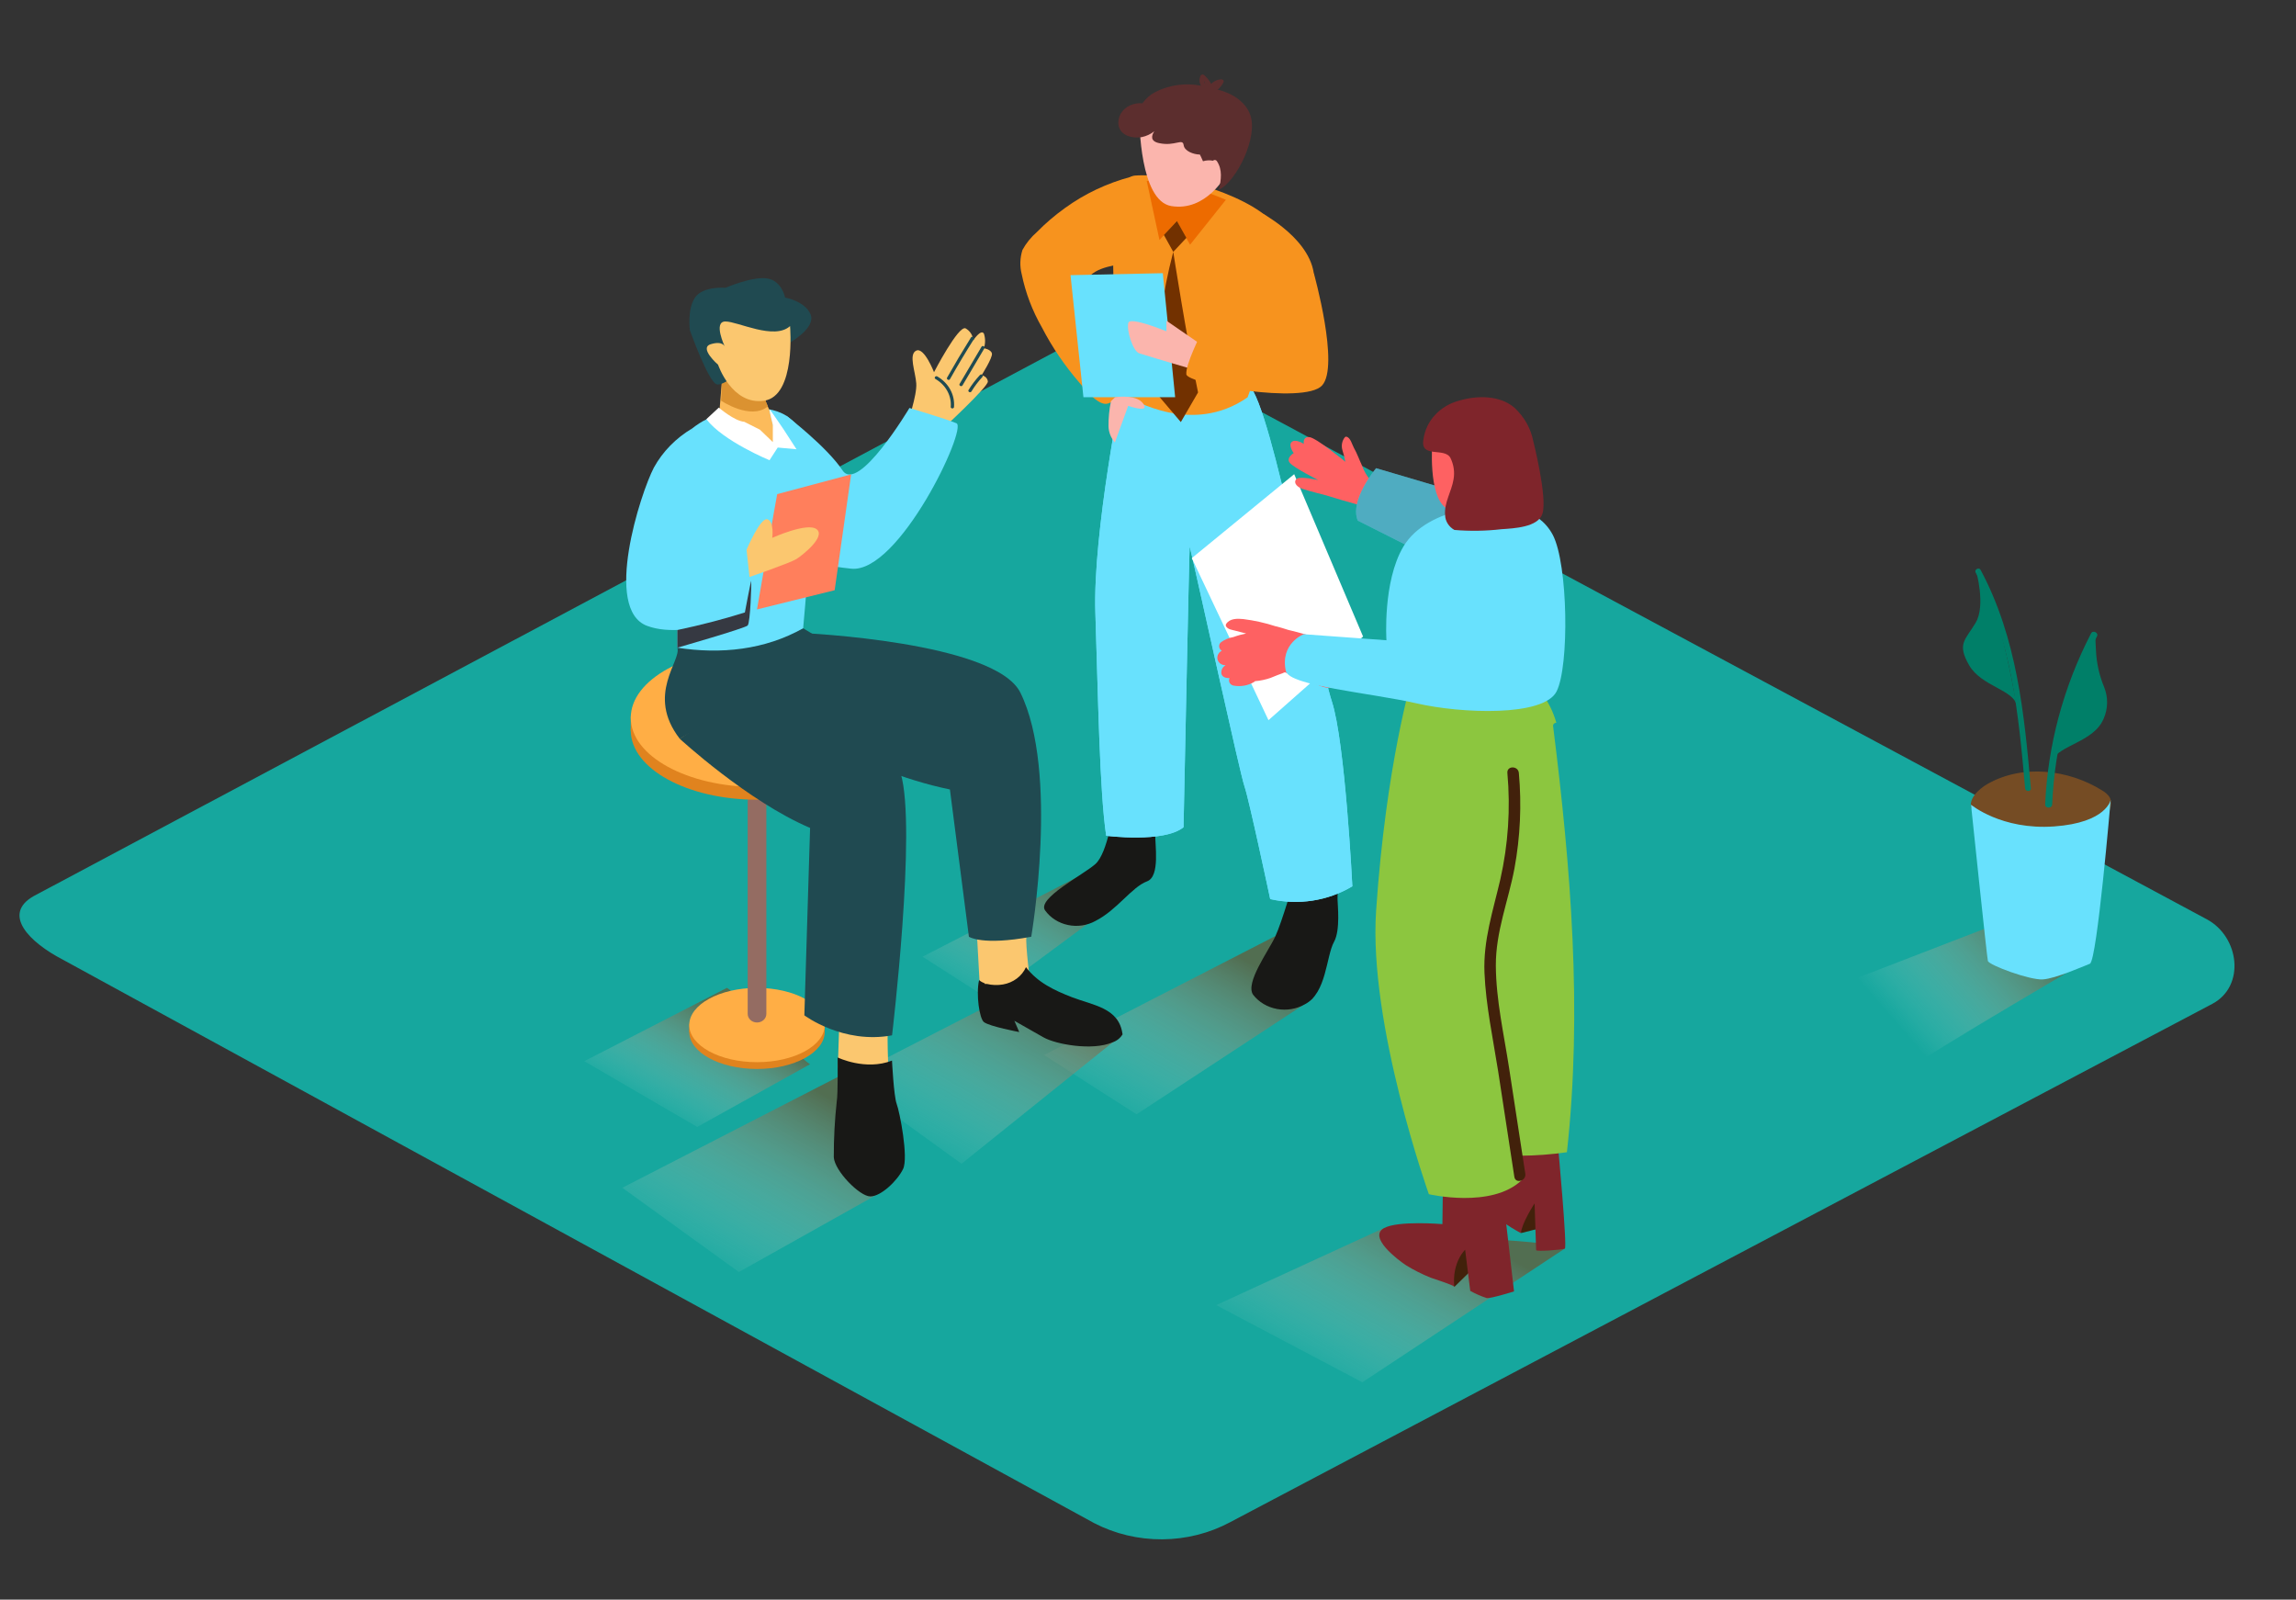 <svg width="534" height="372" viewBox="0 0 534 372" fill="none" xmlns="http://www.w3.org/2000/svg">
<rect x="0" y="0" width="534" height="372" fill="#333333" stroke="none"/>
<path d="M254.478 354.208L14.552 223.141C6.915 219.18 0.36 212.665 7.81 208.408L248.604 80.08C252.222 78.007 257.708 76.65 261.38 78.624L513.241 213.776C520.877 217.872 522.252 229.323 514.576 233.432L286.104 353.998C281.307 356.571 275.867 357.943 270.321 357.98C264.775 358.017 259.314 356.717 254.478 354.208V354.208Z" fill="#16A79E"/>
<path style="mix-blend-mode:multiply" opacity="0.63" d="M169.078 229.73L135.903 246.783L162.149 262.084L188.395 247.499C185.792 245.944 171.708 231.26 169.078 229.73Z" fill="url(#paint0_linear_12_86)"/>
<path style="mix-blend-mode:multiply" opacity="0.63" d="M321.895 285.577L282.846 303.519L316.849 321.46L363.948 290.353C359.729 287.848 326.154 288.045 321.895 285.577Z" fill="url(#paint1_linear_12_86)"/>
<path style="mix-blend-mode:multiply" opacity="0.63" d="M296.544 217.724L242.81 245.352L264.33 259.147L305.395 232.223C301.216 229.705 300.802 220.192 296.544 217.724Z" fill="url(#paint2_linear_12_86)"/>
<path style="mix-blend-mode:multiply" opacity="0.63" d="M251.941 203.275L214.561 222.487L229.62 232.124L263.956 206.718C260.966 204.978 254.905 205.039 251.941 203.275Z" fill="url(#paint3_linear_12_86)"/>
<path style="mix-blend-mode:multiply" opacity="0.63" d="M198.474 248.597L144.741 276.224L171.841 295.819L205.416 277.002C201.198 274.534 202.746 251.065 198.474 248.597Z" fill="url(#paint4_linear_12_86)"/>
<path style="mix-blend-mode:multiply" opacity="0.63" d="M259.564 239.059C255.994 238.451 252.481 237.584 249.058 236.467C244.932 235.085 240.474 233.099 237.977 229.693L196.525 251.003L223.626 270.647L261.153 240.502C260.536 240.11 259.998 239.622 259.564 239.059V239.059Z" fill="url(#paint5_linear_12_86)"/>
<path d="M310.187 201.017C308.572 201.017 306.316 202.596 304.847 203.263L300.842 205.101C300.842 205.101 298.172 214.38 296.61 217.773C295.048 221.167 289.521 228.595 291.457 231.347C292.784 233.054 294.763 234.231 296.993 234.642C299.224 235.052 301.54 234.663 303.472 233.555C308.559 230.976 308.412 222.376 310.267 219.032C311.789 216.268 311.082 210.395 311.082 209.161C311.156 206.422 310.855 203.686 310.187 201.017V201.017Z" fill="#181816"/>
<path d="M268.335 184.186C266.72 184.186 264.464 185.766 262.995 186.432L258.99 188.27C258.99 188.27 257.655 198.376 254.758 200.943C251.861 203.509 241.128 208.951 243.063 211.715C244.296 213.436 246.199 214.653 248.376 215.113C250.554 215.572 252.839 215.239 254.758 214.183C259.844 211.604 263.182 206.31 266.773 204.965C269.897 203.818 268.575 196.328 268.695 193.86C269.054 190.635 268.933 187.38 268.335 184.186Z" fill="#181816"/>
<path d="M261.073 89.655C261.073 89.655 254.131 123.81 254.758 142.541C255.386 161.272 255.733 184.211 257.281 194.366C257.281 194.366 270.711 196.093 275.264 192.379C275.264 192.379 276.599 126.735 276.705 127.105C278.761 135.742 288.413 179.991 289.441 182.878C290.469 185.765 295.422 209.087 295.422 209.087C298.657 209.827 302.022 209.945 305.308 209.433C308.594 208.922 311.732 207.792 314.526 206.113C314.526 206.113 312.857 172.513 309.747 163.086C306.636 153.659 295.783 94.295 290.509 89.655" fill="#68E1FD"/>
<path d="M261.073 89.655C261.073 89.655 254.131 123.81 254.758 142.541C255.386 161.272 255.733 184.211 257.281 194.366C257.281 194.366 270.711 196.093 275.264 192.379C275.264 192.379 276.599 126.735 276.705 127.105C278.761 135.742 288.413 179.991 289.441 182.878C290.469 185.765 295.422 209.087 295.422 209.087C298.657 209.827 302.022 209.945 305.308 209.433C308.594 208.922 311.732 207.792 314.526 206.113C314.526 206.113 312.857 172.513 309.747 163.086C306.636 153.659 295.783 94.295 290.509 89.655" fill="#68E1FD"/>
<path d="M290.162 92.407C290.162 92.407 302.044 60.473 297.238 53.168C292.432 45.864 273.208 40.114 263.97 40.829C254.731 41.545 260.659 92.012 262.114 92.382C263.569 92.752 277.199 101.415 290.162 92.407Z" fill="#F7931E"/>
<path d="M294.087 49.886L279.669 44.358C277.053 56.072 274.338 67.761 271.526 79.426L291.657 82.696C291.657 82.696 303.672 76.6 305.488 66.927C307.304 57.253 294.635 50.33 294.087 49.886Z" fill="#F7931E"/>
<path d="M265.024 60.078C265.024 60.078 263.102 42.631 263.102 41.101C257.495 42.584 252.254 45.061 247.669 48.393C245.326 50.073 243.146 51.939 241.154 53.97C239.786 55.162 238.652 56.565 237.804 58.116C237.211 59.958 237.151 61.911 237.63 63.78C238.519 68.109 240.107 72.289 242.343 76.181C244.689 80.715 247.587 84.988 250.98 88.915C252.035 90.149 255.439 94.554 257.655 93.851C262.101 92.419 263.956 87.681 263.956 87.681C263.956 87.681 261.9 83.979 259.684 79.328C258.349 76.588 252.462 70.382 251.674 66.137C252.258 65.409 252.891 64.717 253.57 64.064C256.494 61.374 261.38 61.831 265.024 60.078Z" fill="#F7931E"/>
<path d="M266.706 42.088L269.67 55.821L273.675 51.404L276.786 56.907L285.116 46.456C285.116 46.456 272.34 40.953 266.706 42.088Z" fill="#ED6B00"/>
<path d="M282.74 35.955C280.577 38.176 276.412 37.189 273.675 36.597C270.351 35.906 266.533 34.042 266.826 30.427C266.826 29.872 265.945 29.884 265.892 30.427C265.585 34.24 269.336 36.597 272.901 37.362C276.065 38.09 280.911 39.2 283.38 36.609C283.794 36.153 283.14 35.536 282.74 35.955Z" fill="#009245"/>
<path d="M265.024 28.058C265.024 28.058 265.024 46.703 272.42 47.924C280.55 49.257 285.129 40.718 285.129 40.718C285.129 40.718 286.171 24.245 278.094 22.789C270.017 21.333 265.251 25.677 265.024 28.058Z" fill="#FBB5AD"/>
<path d="M279.389 38.867C279.389 38.867 281.351 31.71 283.514 34.067C285.677 36.424 280.003 41.631 280.003 41.631" fill="#FBB5AD"/>
<path d="M281.365 20.482C281.365 20.482 288.587 21.197 290.71 26.516C292.832 31.834 287.385 42.408 283.514 44.099L288.2 34.82L287.973 28.502L281.365 20.482Z" fill="#5C2E2E"/>
<path d="M290.563 28.897C289.975 25.195 287.305 23.369 283.821 21.494C283.536 21.337 283.247 21.193 282.953 21.062C283.624 20.554 284.162 19.913 284.529 19.186C284.575 19.112 284.6 19.027 284.6 18.941C284.601 18.855 284.577 18.771 284.531 18.696C284.485 18.621 284.419 18.559 284.339 18.515C284.259 18.471 284.168 18.447 284.075 18.446C283.62 18.463 283.174 18.568 282.765 18.753C282.356 18.937 281.993 19.198 281.698 19.519C281.29 18.753 280.739 18.06 280.07 17.471C280.004 17.412 279.923 17.37 279.835 17.349C279.747 17.327 279.654 17.327 279.566 17.348C279.477 17.369 279.396 17.411 279.33 17.469C279.264 17.527 279.215 17.6 279.189 17.681C279.031 18.041 278.961 18.429 278.984 18.817C279.007 19.206 279.122 19.584 279.322 19.927C275.682 19.216 271.887 19.751 268.642 21.432C267.458 22.073 266.453 22.96 265.705 24.023C264.718 23.93 263.723 24.097 262.835 24.504C261.89 24.922 261.119 25.613 260.637 26.473C260.155 27.332 259.99 28.313 260.165 29.267C260.685 31.501 263.262 32.253 265.505 31.895C266.597 31.674 267.611 31.204 268.455 30.526C267.801 31.55 267.467 32.846 269.603 33.29C273.301 34.08 275.063 32.056 275.29 33.746C275.477 35.141 277.56 35.918 279.068 35.943C279.175 36.153 279.456 36.72 279.789 37.498C280.538 37.267 281.34 37.224 282.112 37.374C282.171 37.312 282.245 37.264 282.329 37.234C282.412 37.204 282.501 37.193 282.59 37.201C282.679 37.21 282.764 37.238 282.839 37.283C282.914 37.328 282.976 37.389 283.02 37.461C284.355 39.496 284.008 41.718 283.514 44.062C285.513 42.474 287.159 40.542 288.36 38.374C290.087 35.484 290.853 32.187 290.563 28.897V28.897ZM280.056 18.902L280.216 19.112C280.207 19.165 280.207 19.219 280.216 19.273C280.216 19.433 280.337 19.581 280.417 19.741C280.221 19.495 280.097 19.206 280.056 18.902V18.902Z" fill="#5C2E2E"/>
<path d="M270.698 54.649L272.874 58.573L275.931 55.315L273.728 51.404L270.698 54.649Z" fill="#723100"/>
<path d="M272.874 58.573C272.874 58.573 275.931 78.316 278.641 91.26L274.636 98.157L269.67 92.308C269.67 92.308 267.534 78.809 272.874 58.573Z" fill="#723100"/>
<path d="M273.315 92.37L270.444 63.533L248.978 63.99L251.981 92.37H273.315Z" fill="#68E1FD"/>
<path d="M280.63 81.018L271.285 74.577V77.045C271.285 77.045 262.835 73.553 262.421 75.083C261.954 76.798 263.516 81.697 264.957 82.165C266.399 82.634 272.353 84.399 272.353 84.399L277.066 85.781L280.63 81.018Z" fill="#FBB5AD"/>
<path d="M305.568 63.533C305.568 63.533 311.642 85.213 307.464 89.668C303.285 94.122 276.171 89.297 275.918 87.052C275.664 84.806 279.375 77.514 279.375 77.514L294.514 79.044" fill="#F7931E"/>
<path d="M259.364 92.37C259.364 92.37 265.024 91.482 266.159 94.381C266.76 95.911 262.394 94.381 262.394 94.381L259.297 102.895C258.358 101.821 257.837 100.488 257.815 99.107C257.795 97.157 257.988 95.21 258.389 93.296L259.364 92.37Z" fill="#FBB5AD"/>
<path d="M206.631 237.751C206.191 238.911 206.631 249.349 206.631 249.349L194.857 248.362L195.471 229.508L206.631 237.751Z" fill="#FBC76F"/>
<path d="M194.817 245.919C194.817 245.919 201.278 249.066 207.459 246.647C207.459 246.647 207.873 254.952 208.554 256.741C209.235 258.53 211.331 269.166 210.036 271.856C208.741 274.546 204.923 278.236 202.426 278.236C199.93 278.236 194.109 272.288 193.922 269.129C193.905 264.782 194.137 260.436 194.616 256.111C194.91 254.446 194.817 245.919 194.817 245.919Z" fill="#181816"/>
<path d="M238.738 217.946C238.404 219.18 239.713 229.508 239.713 229.508L227.884 229.409L226.843 210.567L238.738 217.946Z" fill="#FBC76F"/>
<path d="M249.298 231.902C245.133 230.285 241.288 228.459 238.618 224.918C238.162 225.947 237.434 226.854 236.501 227.557C235.569 228.259 234.46 228.735 233.278 228.94C232.029 229.158 230.743 229.116 229.513 228.817H229.046V228.694C228.556 228.513 228.104 228.254 227.711 227.929C226.963 231.297 227.804 236.862 228.819 237.677C230.087 238.701 237.056 240.009 237.056 240.009L235.921 237.393L242.69 241.243C245.533 242.859 254.037 244.426 258.71 242.415C259.72 242.087 260.563 241.422 261.073 240.552C260.325 234.37 254.251 233.814 249.298 231.902Z" fill="#181816"/>
<path d="M176.06 248.597C184.76 248.597 191.813 244.73 191.813 239.959C191.813 235.189 184.76 231.322 176.06 231.322C167.36 231.322 160.307 235.189 160.307 239.959C160.307 244.73 167.36 248.597 176.06 248.597Z" fill="#E0831E"/>
<path d="M160.307 238.146V240.083H191.813V238.503" fill="#E0831E"/>
<path d="M176.06 247.017C184.76 247.017 191.813 243.15 191.813 238.38C191.813 233.61 184.76 229.742 176.06 229.742C167.36 229.742 160.307 233.61 160.307 238.38C160.307 243.15 167.36 247.017 176.06 247.017Z" fill="#FFAE45"/>
<path d="M176.073 184.371H176.06C174.865 184.371 173.897 185.266 173.897 186.37V235.789C173.897 236.893 174.865 237.788 176.06 237.788H176.073C177.268 237.788 178.236 236.893 178.236 235.789V186.37C178.236 185.266 177.268 184.371 176.073 184.371Z" fill="#946C62"/>
<path d="M176.06 185.975C192.273 185.975 205.416 178.766 205.416 169.873C205.416 160.979 192.273 153.77 176.06 153.77C159.847 153.77 146.703 160.979 146.703 169.873C146.703 178.766 159.847 185.975 176.06 185.975Z" fill="#E0831E"/>
<path d="M146.703 166.492V170.107H205.416V167.158" fill="#E0831E"/>
<path d="M176.06 183.026C192.273 183.026 205.416 175.817 205.416 166.924C205.416 158.03 192.273 150.821 176.06 150.821C159.847 150.821 146.703 158.03 146.703 166.924C146.703 175.817 159.847 183.026 176.06 183.026Z" fill="#FFAE45"/>
<path d="M178.757 165.356C178.757 165.356 199.182 179.115 220.929 183.594L225.348 217.848C225.348 217.848 228.432 219.97 239.846 217.848C239.846 217.848 246.401 179.497 237.323 161.087C231.436 149.18 186.593 147.218 186.593 147.218" fill="#204A51"/>
<path d="M158.104 171.81C158.104 171.81 171.174 164.147 177.528 161.173L195.591 151.388L186.78 146.107L157.53 150.623C158.571 153.622 150.121 161.531 158.104 171.81Z" fill="#204A51"/>
<path d="M211.037 98.391C211.037 98.391 213.293 91.975 213.106 89.199C212.919 86.422 211.25 82.388 213.106 81.536C214.962 80.685 217.231 86.558 217.231 86.558C217.231 86.558 222.865 75.663 224.56 76.354C225.088 76.65 225.527 77.064 225.837 77.558C226.147 78.051 226.319 78.609 226.336 79.179C226.336 79.179 228.138 76.44 228.832 77.575C229.199 78.685 229.199 79.871 228.832 80.981C228.832 80.981 230.501 81.252 230.701 82.215C230.902 83.177 228.285 87.286 228.285 87.286C228.669 87.335 229.024 87.504 229.291 87.764C229.558 88.024 229.721 88.36 229.754 88.718C229.847 89.951 219.14 99.823 219.14 99.823" fill="#FBC76F"/>
<path d="M182.895 96.689C182.895 96.689 192.307 103.883 195.951 109.386C199.596 114.889 211.517 94.875 211.517 94.875C211.517 94.875 219.808 97.343 222.451 98.429C225.094 99.514 209.101 133.41 197.98 132.25C186.86 131.09 187.3 129.079 187.3 129.079" fill="#68E1FD"/>
<path d="M157.53 150.623C167.649 152.203 177.929 151.117 186.793 146.107C188.128 131.584 189.223 117.073 187.527 102.488C187.512 102.373 187.512 102.257 187.527 102.143C186.541 99.974 184.941 98.09 182.895 96.689C177.742 93.481 169.345 95.048 164.365 97.478C163.161 98.077 162.033 98.797 161.001 99.626C155.501 116.234 157.717 133.497 157.53 150.623Z" fill="#68E1FD"/>
<path d="M177.074 89.841L167.943 88.076L167.182 97.404C167.182 97.404 174.071 103.92 180.866 103.019L178.89 95.245C178.065 93.513 177.456 91.7 177.074 89.841Z" fill="#FCBB5B"/>
<path d="M177.288 90.716C174.302 89.486 171.163 88.599 167.943 88.076L167.703 93.172C167.703 93.172 174.538 97.812 178.596 94.517C178.051 93.285 177.613 92.014 177.288 90.716V90.716Z" fill="#DB9231"/>
<path d="M183.669 79.71C183.669 79.71 189.757 76.292 188.542 73.17C187.327 70.048 182.588 69.197 182.588 69.197C182.588 69.197 181.84 65.211 178.329 64.743C174.818 64.274 168.757 66.927 168.757 66.927C168.757 66.927 163.497 66.47 161.642 69.197C159.786 71.924 160.454 76.81 160.454 76.81C160.454 76.81 164.846 89.15 166.795 89.409C168.744 89.668 173.55 85.189 173.55 85.189" fill="#204A51"/>
<path d="M183.749 75.835C183.749 75.835 185.191 92.123 177.689 93.197C170.186 94.27 167.009 84.818 167.009 84.818C167.009 84.818 162.47 80.907 165.313 80.043C168.157 79.179 168.584 80.635 168.584 80.635C168.584 80.635 165.794 74.762 168.717 74.762C171.641 74.762 180.065 79.179 183.749 75.835Z" fill="#FBC76F"/>
<path d="M167.182 94.788C167.182 94.788 170.76 97.898 173.109 98.095L176.741 99.922L179.744 102.809V98.799C179.744 98.799 178.85 95.183 178.997 95.22C179.144 95.257 182.254 99.86 182.254 99.86L185.245 104.475L180.879 104.08L178.97 107.029C178.97 107.029 168.13 102.562 164.285 97.478L167.182 94.788Z" fill="white"/>
<path d="M225.815 78.501C223.902 81.561 222.055 84.666 220.275 87.817C220.048 88.224 220.716 88.582 220.942 88.175C222.722 85.016 224.583 81.906 226.523 78.846C226.572 78.76 226.583 78.658 226.551 78.564C226.52 78.471 226.45 78.392 226.356 78.347C226.262 78.301 226.152 78.291 226.051 78.32C225.95 78.349 225.865 78.414 225.815 78.501V78.501Z" fill="#204A51"/>
<path d="M228.285 80.635L223.185 89.273C222.945 89.668 223.612 90.026 223.853 89.631L228.953 80.993C229.193 80.598 228.525 80.241 228.285 80.635Z" fill="#204A51"/>
<path d="M227.925 87.2C226.911 88.283 226.017 89.457 225.255 90.704C225.213 90.785 225.206 90.878 225.235 90.964C225.263 91.049 225.326 91.122 225.41 91.167C225.494 91.212 225.593 91.226 225.688 91.207C225.783 91.187 225.867 91.136 225.922 91.062C226.644 89.864 227.494 88.736 228.459 87.694C228.792 87.348 228.285 86.842 227.925 87.2Z" fill="#204A51"/>
<path d="M217.979 87.533C217.538 87.323 217.151 87.928 217.592 88.15C218.771 88.837 219.723 89.811 220.345 90.964C220.966 92.117 221.233 93.406 221.116 94.69C221.133 94.772 221.18 94.846 221.249 94.899C221.319 94.952 221.406 94.981 221.497 94.981C221.587 94.981 221.674 94.952 221.744 94.899C221.813 94.846 221.86 94.772 221.877 94.69C222 93.281 221.702 91.868 221.014 90.606C220.327 89.344 219.277 88.28 217.979 87.533V87.533Z" fill="#204A51"/>
<path d="M161.001 99.626C157.206 101.874 154.127 105.018 152.083 108.732C148.959 114.692 140.242 141.678 150.481 145.54C160.721 149.402 178.516 140.604 178.516 140.604L177.448 126.229L162.109 128.265" fill="#68E1FD"/>
<path d="M180.759 114.914C180.625 115.37 176.06 141.727 176.06 141.727L194.122 137.26L197.954 110.324L180.759 114.914Z" fill="#FF7F5C"/>
<path d="M173.63 127.845C173.63 127.845 176.821 120.294 178.463 120.763C180.105 121.231 179.611 125.081 179.611 125.081C179.611 125.081 187.781 121.38 189.944 123.082C192.106 124.785 186.673 129.104 185.218 130.017C183.763 130.93 174.324 134.175 174.324 134.175L173.63 127.845Z" fill="#FBC76F"/>
<path d="M157.53 146.515C162.841 145.408 168.086 144.045 173.243 142.43C173.243 142.43 174.658 134.879 174.725 135.113C174.792 135.348 174.538 144.812 173.884 145.466C173.23 146.12 157.53 150.623 157.53 150.623V146.515Z" fill="#363942"/>
<path d="M158.104 171.81C158.104 171.81 173.897 186.37 188.409 192.54L187.074 236.122C187.074 236.122 196.071 242.896 207.472 240.774C207.472 240.774 213.24 192.503 209.488 179.88C205.737 167.257 180.919 156.645 180.919 156.645" fill="#204A51"/>
<path d="M277.186 129.795L301.002 110.274L317.022 148.032L295.022 167.479L277.186 129.795Z" fill="white"/>
<path d="M318.825 111.767C317.91 110.728 317.212 109.539 316.769 108.263C316.128 106.893 315.634 105.462 314.886 104.142C314.473 103.414 314.085 101.674 313.084 101.55C312.71 101.489 312.31 102.451 312.23 102.71C312.02 103.371 312.02 104.073 312.23 104.734C312.516 105.603 312.739 106.49 312.897 107.387C312.897 107.387 306.222 101.859 304.567 101.661C302.912 101.464 303.232 103.229 303.232 103.229C303.232 103.229 301.35 101.995 300.442 102.76C299.534 103.525 300.882 105.376 300.882 105.376C300.882 105.376 299.013 106.498 300.001 107.658C300.989 108.818 306.596 111.644 306.596 111.644C306.596 111.644 302.591 110.743 301.683 111.298C300.776 111.854 301.229 113.088 302.818 113.643C304.407 114.198 308.385 115.185 308.385 115.185C308.385 115.185 314.993 117.246 317.73 117.813C320.467 118.381 329.959 123.983 329.959 123.983L331.16 115.975C330.546 115.901 320.026 112.816 318.825 111.767Z" fill="#FE6162"/>
<path d="M348.889 117.394L320.053 108.88C320.053 108.88 313.778 116.37 315.794 121.083L328.41 127.438" fill="#68E1FD"/>
<path opacity="0.35" d="M348.889 117.394L320.053 108.88C320.053 108.88 313.778 116.37 315.794 121.083L328.41 127.438" fill="#204A51"/>
<path d="M353.775 286.762L360.05 285.158L359.062 278.088C359.062 278.088 352.28 279.136 353.775 286.762Z" fill="#42210B"/>
<path d="M362.332 266.205C362.332 266.205 364.548 290.106 363.948 290.377C363.347 290.649 357.273 291.13 357.273 290.723C357.273 290.316 356.912 279.852 356.912 279.852C356.912 279.852 353.895 284.467 353.735 286.774C353.735 286.774 346.526 282.974 345.178 279.926C343.829 276.878 348.262 264.12 349.944 263.429" fill="#7F252B"/>
<path d="M338.249 299.286L345.351 292.315L340.719 286.885C340.719 286.885 336.42 295.683 338.249 299.286Z" fill="#42210B"/>
<path d="M348.809 271.646L352.133 300.323C352.133 300.323 346.793 302.001 345.792 301.878C344.45 301.445 343.161 300.883 341.947 300.199L340.759 290.637C340.759 290.637 337.675 293.487 338.236 299.274C338.236 298.879 333.336 297.374 332.695 297.115C330.717 296.316 328.818 295.358 327.022 294.252C325.139 293.018 318.117 287.7 321.882 285.614C325.086 283.801 335.472 284.677 335.472 284.677L335.619 272.843" fill="#7F252B"/>
<path d="M361.224 168.923C361.2 168.821 361.201 168.715 361.227 168.614C361.254 168.513 361.305 168.419 361.377 168.339C361.45 168.259 361.541 168.195 361.644 168.153C361.747 168.111 361.859 168.091 361.972 168.096C361.269 165.576 360.09 163.19 358.488 161.05L328.41 157.78C328.41 157.78 322.376 177.622 320.053 211.801C318.251 238.306 332.322 277.717 332.322 277.717C332.322 277.717 346.886 281.135 353.882 274.485L353.601 268.771C357.227 268.747 360.846 268.475 364.428 267.957C368.073 235.036 365.336 201.671 361.224 168.923Z" fill="#8CC63F"/>
<path d="M354.75 272.942L350.985 248.387C349.783 240.564 347.941 232.519 347.901 224.585C347.861 216.651 350.798 209.543 352.226 201.979C353.578 194.645 353.923 187.183 353.254 179.769C353.108 178.041 350.424 178.029 350.584 179.769C351.331 188.045 350.778 196.379 348.942 204.509C347.26 211.777 344.937 218.674 345.258 226.238C345.578 233.802 347.234 241.526 348.435 249.103L352.2 273.658C352.44 275.385 355.017 274.645 354.75 272.942Z" fill="#42210B"/>
<path d="M309.934 153.363C310.032 153.086 310.032 152.788 309.934 152.511H310.121C310.444 152.562 310.777 152.5 311.055 152.339L311.349 152.413C313.004 152.894 313.685 150.488 312.03 149.945C310.695 149.562 309.36 149.217 308.025 148.884H307.904C305.176 147.946 302.395 147.142 299.574 146.477C298.684 146.181 297.767 145.91 296.824 145.663H296.73C294.286 144.861 291.758 144.295 289.188 143.973C287.773 143.825 286.024 143.8 285.183 145.095C285.124 145.189 285.093 145.296 285.093 145.404C285.093 145.512 285.124 145.619 285.183 145.712C285.663 146.391 286.424 146.44 287.265 146.663L289.829 147.329C288.812 147.524 287.816 147.8 286.851 148.156C285.782 148.328 284.78 148.753 283.941 149.39C283.719 149.591 283.58 149.858 283.549 150.144C283.517 150.43 283.594 150.718 283.768 150.957C283.869 151.109 284.006 151.24 284.168 151.339C283.706 151.567 283.361 151.955 283.209 152.417C283.056 152.88 283.108 153.38 283.354 153.807C283.523 154.084 283.77 154.313 284.068 154.471C284.367 154.63 284.705 154.711 285.049 154.708C284.681 154.917 284.392 155.226 284.22 155.592C284.048 155.958 284.002 156.365 284.088 156.756C284.342 157.509 285.143 157.706 285.97 157.706C285.883 157.876 285.839 158.062 285.841 158.25C285.844 158.438 285.893 158.622 285.984 158.79C286.075 158.958 286.207 159.104 286.369 159.218C286.531 159.332 286.719 159.41 286.918 159.446C288.566 159.744 290.275 159.439 291.684 158.595C291.769 158.548 291.842 158.485 291.898 158.409C293.126 158.31 294.334 158.057 295.489 157.657C296.01 157.447 296.544 157.213 297.078 157.015L298.012 156.67C298.159 156.67 298.733 156.312 298.866 156.361L304.206 158.298C305.662 158.817 308.211 160.384 309.827 159.866C311.442 159.347 310.775 156.916 309.133 157.398C309.48 157.287 308.759 157.225 308.559 157.151L307.077 156.62C308.432 157.122 309.876 157.39 311.335 157.41C311.606 157.417 311.873 157.347 312.1 157.211C312.327 157.074 312.504 156.877 312.606 156.645C312.709 156.413 312.733 156.158 312.676 155.914C312.618 155.669 312.481 155.446 312.283 155.275C311.562 154.576 310.776 153.936 309.934 153.363V153.363Z" fill="#FE6162"/>
<path d="M348.889 117.394C348.889 117.394 332.175 117.394 326.394 127.117C321.548 135.273 322.456 148.896 322.456 148.896L303.205 147.489C303.205 147.489 297.678 149.624 299.053 156.04C299.801 159.532 318.905 161.149 329.451 163.567C339.998 165.986 359.035 166.689 362.025 160.803C365.016 154.917 364.695 131.189 361.158 124.415C357.62 117.641 348.889 117.394 348.889 117.394Z" fill="#68E1FD"/>
<path d="M347.1 116.246C347.1 116.246 340.425 120.972 336.273 118.11C332.121 115.247 333.123 102.895 333.123 102.895C333.123 102.895 335.245 99.194 343.122 103.833C350.998 108.473 347.1 116.246 347.1 116.246Z" fill="#FE6162"/>
<path d="M349.77 117.9L349.596 117.604L345.405 118.838L345.324 119.035C346.833 118.628 348.315 118.245 349.77 117.9Z" fill="#7F252B"/>
<path d="M356.619 102.649C356.06 99.688 354.532 96.957 352.24 94.826C348.836 91.901 343.589 91.926 339.397 93.16C337.216 93.731 335.264 94.882 333.786 96.471C332.307 98.059 331.366 100.014 331.08 102.093C330.159 106.758 336.06 103.882 337.368 106.548C338.118 108.094 338.36 109.811 338.062 111.483C337.621 114.26 335.833 116.937 336.1 119.8C336.121 120.495 336.33 121.174 336.708 121.775C337.086 122.377 337.62 122.881 338.262 123.243C341.898 123.552 345.56 123.494 349.183 123.07C352.013 122.873 357.727 122.65 358.741 119.467C359.929 115.666 356.619 102.649 356.619 102.649Z" fill="#7F252B"/>
<path style="mix-blend-mode:multiply" opacity="0.63" d="M451.644 243.575C462.631 236.813 473.805 230.298 484.912 223.721L469.132 213.072L408.029 236.652C415.412 240.231 425.384 246.931 435.878 253.755C441.084 250.312 446.304 246.857 451.644 243.575Z" fill="url(#paint6_linear_12_86)"/>
<path d="M490.893 186C490.802 185.651 490.634 185.323 490.399 185.038C489.968 184.552 489.454 184.136 488.877 183.804C481.121 178.954 470.374 177.634 462.177 182.36C460.308 183.446 457.518 185.901 458.626 188.221C459.267 189.566 461.216 190.356 462.631 190.899C467.121 192.537 471.81 193.664 476.595 194.255C478.331 194.526 480.093 194.798 481.842 194.946C483.051 195.054 484.271 194.878 485.389 194.436C486.506 193.994 487.485 193.3 488.236 192.416C489.491 190.936 491.454 188.085 490.893 186Z" fill="#754C24"/>
<path d="M458.412 187.135C458.412 187.135 465.488 193.058 477.716 192.194C489.945 191.331 490.893 186.025 490.893 186.025C490.893 186.025 487.729 223.487 486.06 224.128C484.391 224.77 478.144 227.558 475.127 227.768C472.109 227.978 462.578 224.449 462.337 223.474C462.097 222.499 458.412 187.135 458.412 187.135Z" fill="#68E1FD"/>
<path d="M460.642 132.534C460.268 131.831 459.107 132.448 459.494 133.151C467.864 148.748 469.493 166.307 471.001 183.359C471.068 184.137 472.403 184.149 472.336 183.359C470.814 166.072 469.119 148.341 460.642 132.534Z" fill="#007F68"/>
<path d="M459.574 132.682C459.574 132.682 461.91 140.777 459.494 144.824C457.077 148.871 455.088 149.673 457.972 154.695C460.855 159.717 468.572 160.396 469.079 164.246C469.586 168.096 465.381 139.555 459.574 132.682Z" fill="#007F68"/>
<path d="M486.34 147.292C479.894 159.753 476.26 173.297 475.661 187.098C475.661 188.061 477.249 188.048 477.289 187.098C477.855 173.559 481.393 160.268 487.689 148.032C488.196 147.181 486.781 146.428 486.34 147.292Z" fill="#007F68"/>
<path d="M487.475 151.24C487.475 150.426 487.275 148.773 487.368 147.403L486.434 147.946C483.257 155.09 478.504 171.872 477.089 177.005C479.025 173.155 486.941 172.624 489.264 167.133C490.289 164.803 490.337 162.202 489.398 159.841C488.252 157.091 487.603 154.185 487.475 151.24V151.24Z" fill="#007F68"/>
<defs>
<linearGradient id="paint0_linear_12_86" x1="153.392" y1="260.22" x2="168.105" y2="234.516" gradientUnits="userSpaceOnUse">
<stop stop-color="white" stop-opacity="0"/>
<stop offset="0.99" stop-color="#754C24"/>
</linearGradient>
<linearGradient id="paint1_linear_12_86" x1="306.476" y1="322.213" x2="330.602" y2="280.05" gradientUnits="userSpaceOnUse">
<stop stop-color="white" stop-opacity="0"/>
<stop offset="0.99" stop-color="#754C24"/>
</linearGradient>
<linearGradient id="paint2_linear_12_86" x1="259.057" y1="261.294" x2="283.277" y2="218.952" gradientUnits="userSpaceOnUse">
<stop stop-color="white" stop-opacity="0"/>
<stop offset="0.99" stop-color="#754C24"/>
</linearGradient>
<linearGradient id="paint3_linear_12_86" x1="226.189" y1="234.111" x2="244.432" y2="202.222" gradientUnits="userSpaceOnUse">
<stop stop-color="white" stop-opacity="0"/>
<stop offset="0.99" stop-color="#754C24"/>
</linearGradient>
<linearGradient id="paint4_linear_12_86" x1="162.243" y1="295.807" x2="187.569" y2="251.56" gradientUnits="userSpaceOnUse">
<stop stop-color="white" stop-opacity="0"/>
<stop offset="0.99" stop-color="#754C24"/>
</linearGradient>
<linearGradient id="paint5_linear_12_86" x1="212.706" y1="269.833" x2="238.02" y2="225.588" gradientUnits="userSpaceOnUse">
<stop stop-color="white" stop-opacity="0"/>
<stop offset="0.99" stop-color="#754C24"/>
</linearGradient>
<linearGradient id="paint6_linear_12_86" x1="439.001" y1="235.752" x2="468.487" y2="210.036" gradientUnits="userSpaceOnUse">
<stop stop-color="white" stop-opacity="0"/>
<stop offset="0.99" stop-color="#754C24"/>
</linearGradient>
</defs>
</svg>
